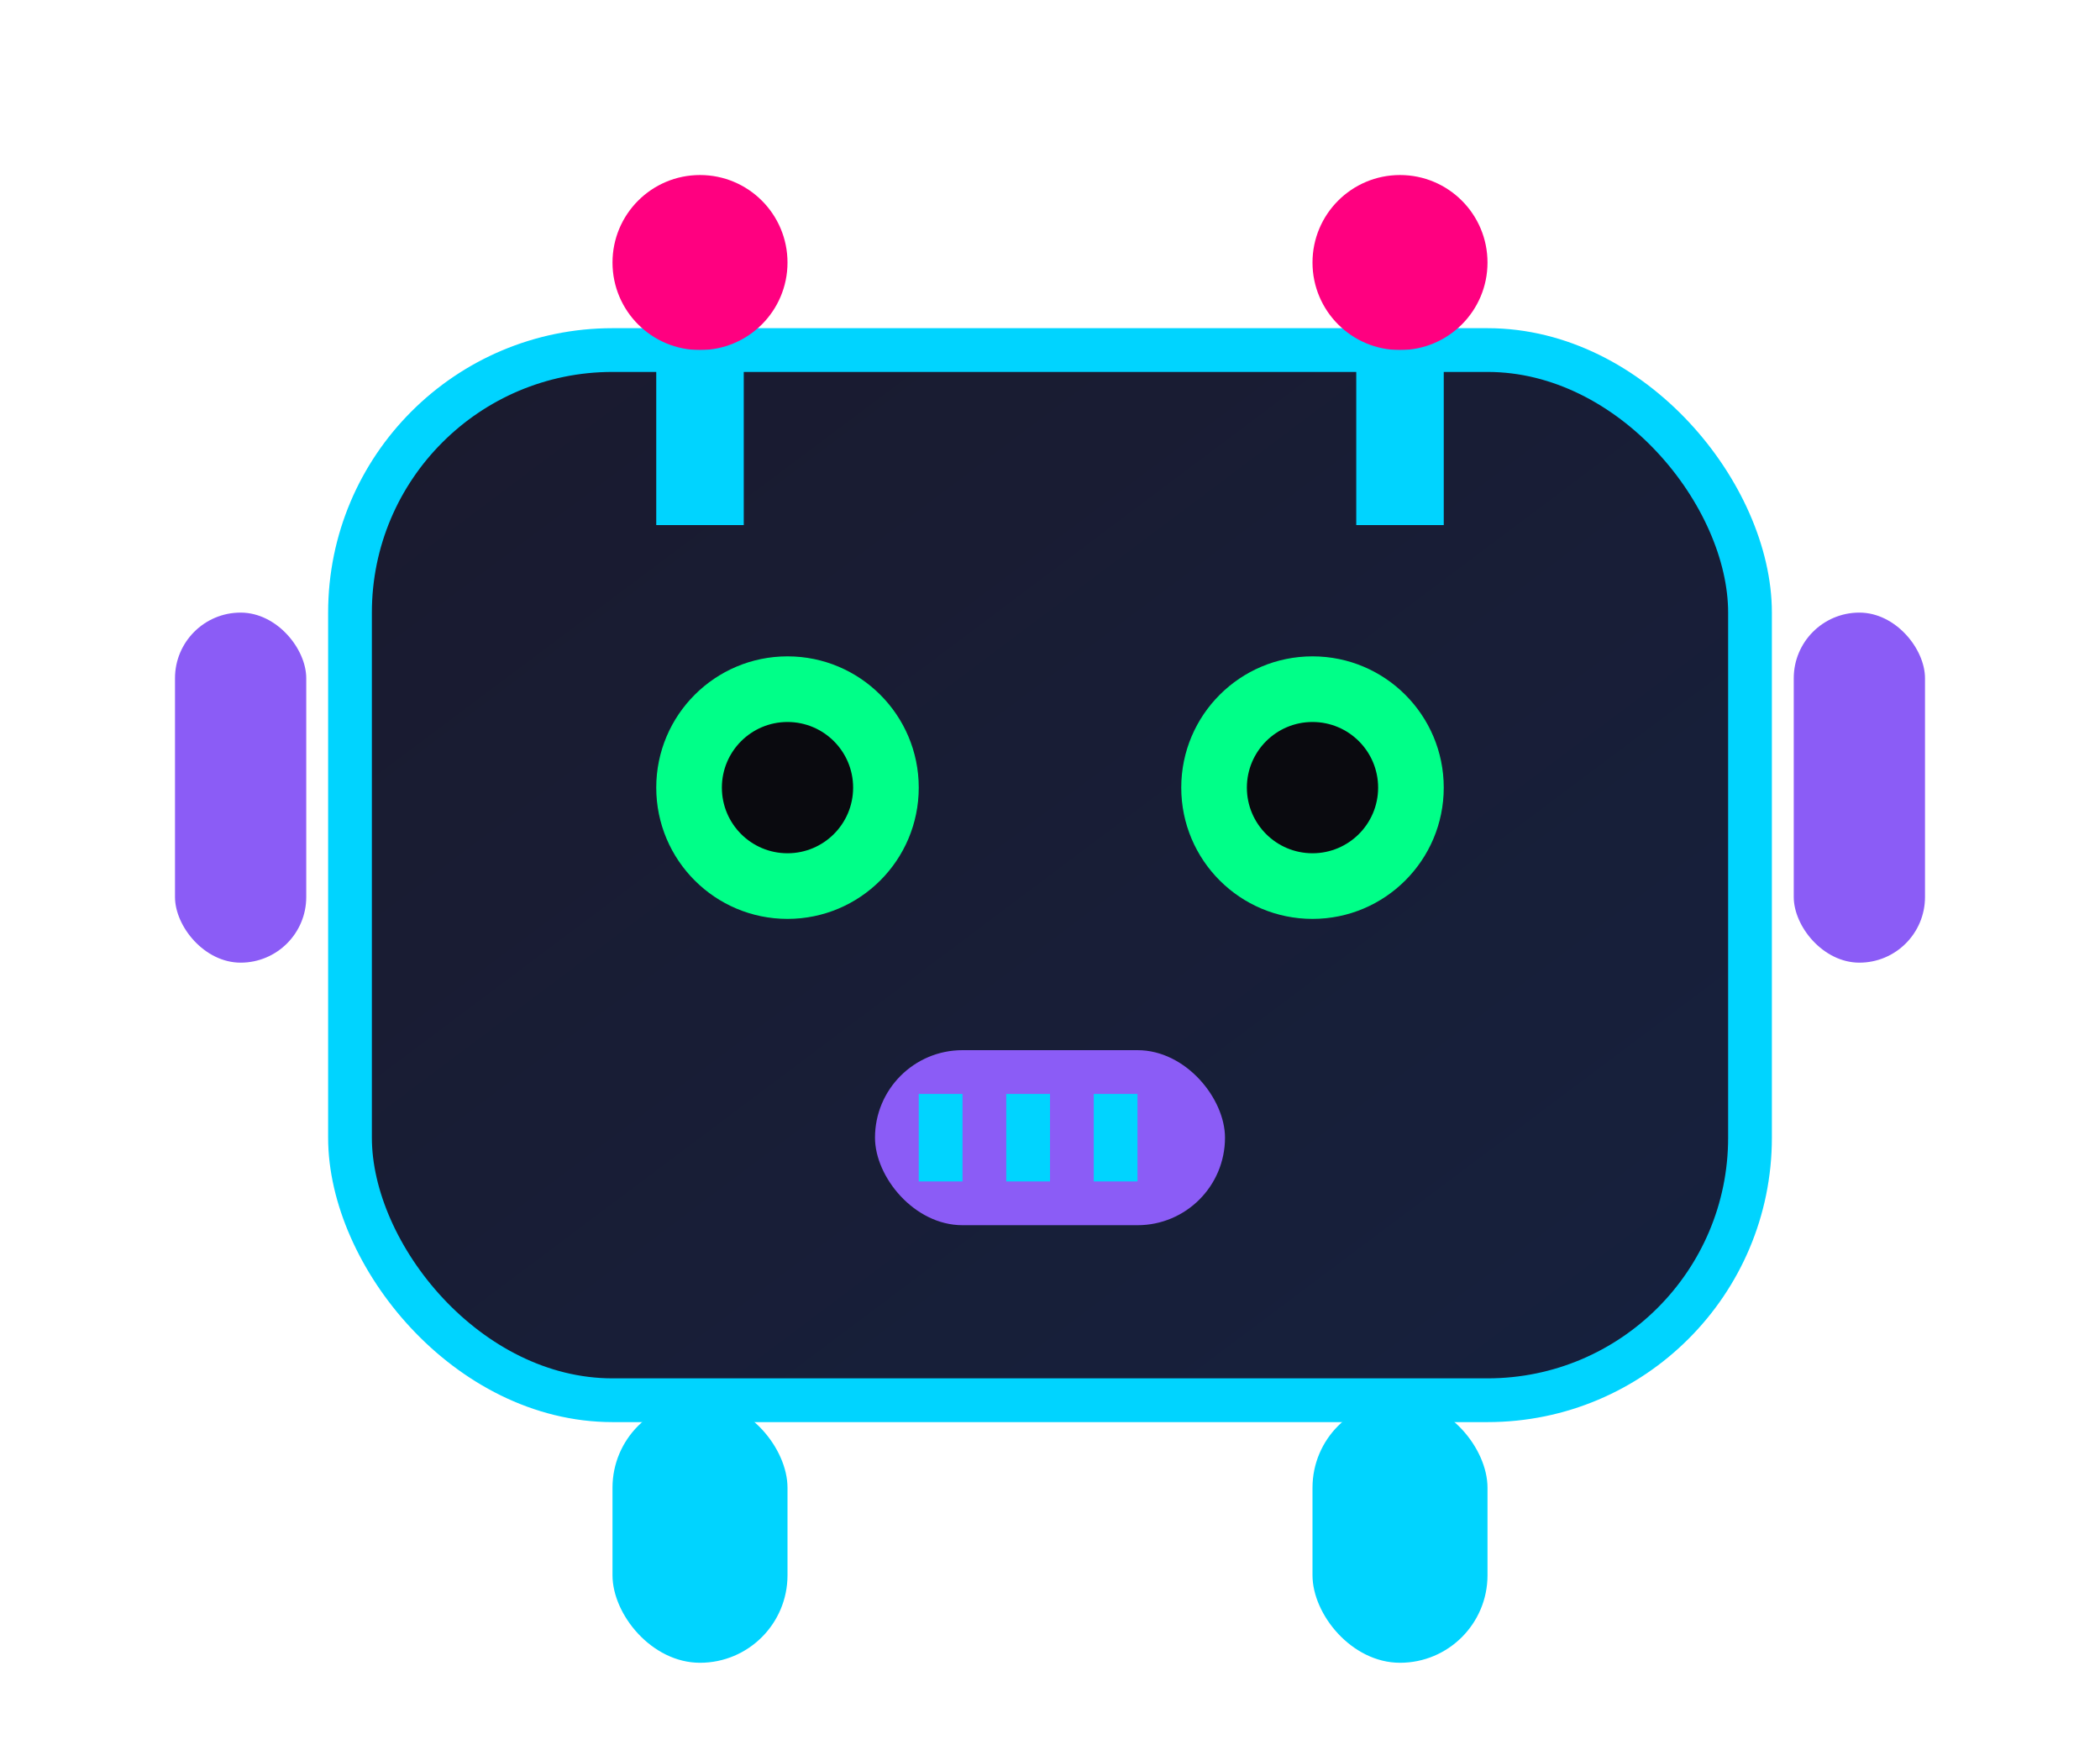 <svg width="48" height="40" viewBox="0 0 48 40" fill="none" xmlns="http://www.w3.org/2000/svg">
  <!-- Main Robot Head -->
  <rect x="8" y="8" width="32" height="24" rx="6" fill="url(#gradient1)" stroke="#00d4ff" stroke-width="1"/>
  
  <!-- Eyes -->
  <circle cx="18" cy="18" r="3" fill="#00ff88"/>
  <circle cx="30" cy="18" r="3" fill="#00ff88"/>
  <circle cx="18" cy="18" r="1.5" fill="#0a0a0f"/>
  <circle cx="30" cy="18" r="1.5" fill="#0a0a0f"/>
  
  <!-- Mouth/Speaker -->
  <rect x="20" y="24" width="8" height="4" rx="2" fill="#8b5cf6"/>
  <rect x="21" y="25" width="1" height="2" fill="#00d4ff"/>
  <rect x="23" y="25" width="1" height="2" fill="#00d4ff"/>
  <rect x="25" y="25" width="1" height="2" fill="#00d4ff"/>
  
  <!-- Antennas -->
  <circle cx="16" cy="6" r="2" fill="#ff0080"/>
  <line x1="16" y1="8" x2="16" y2="12" stroke="#00d4ff" stroke-width="2"/>
  <circle cx="32" cy="6" r="2" fill="#ff0080"/>
  <line x1="32" y1="8" x2="32" y2="12" stroke="#00d4ff" stroke-width="2"/>
  
  <!-- Side panels -->
  <rect x="4" y="14" width="3" height="8" rx="1.5" fill="#8b5cf6"/>
  <rect x="41" y="14" width="3" height="8" rx="1.5" fill="#8b5cf6"/>
  
  <!-- Bottom connectors -->
  <rect x="14" y="32" width="4" height="6" rx="2" fill="#00d4ff"/>
  <rect x="30" y="32" width="4" height="6" rx="2" fill="#00d4ff"/>
  
  <defs>
    <linearGradient id="gradient1" x1="0%" y1="0%" x2="100%" y2="100%">
      <stop offset="0%" style="stop-color:#1a1a2e;stop-opacity:1" />
      <stop offset="100%" style="stop-color:#16213e;stop-opacity:1" />
    </linearGradient>
  </defs>
</svg>